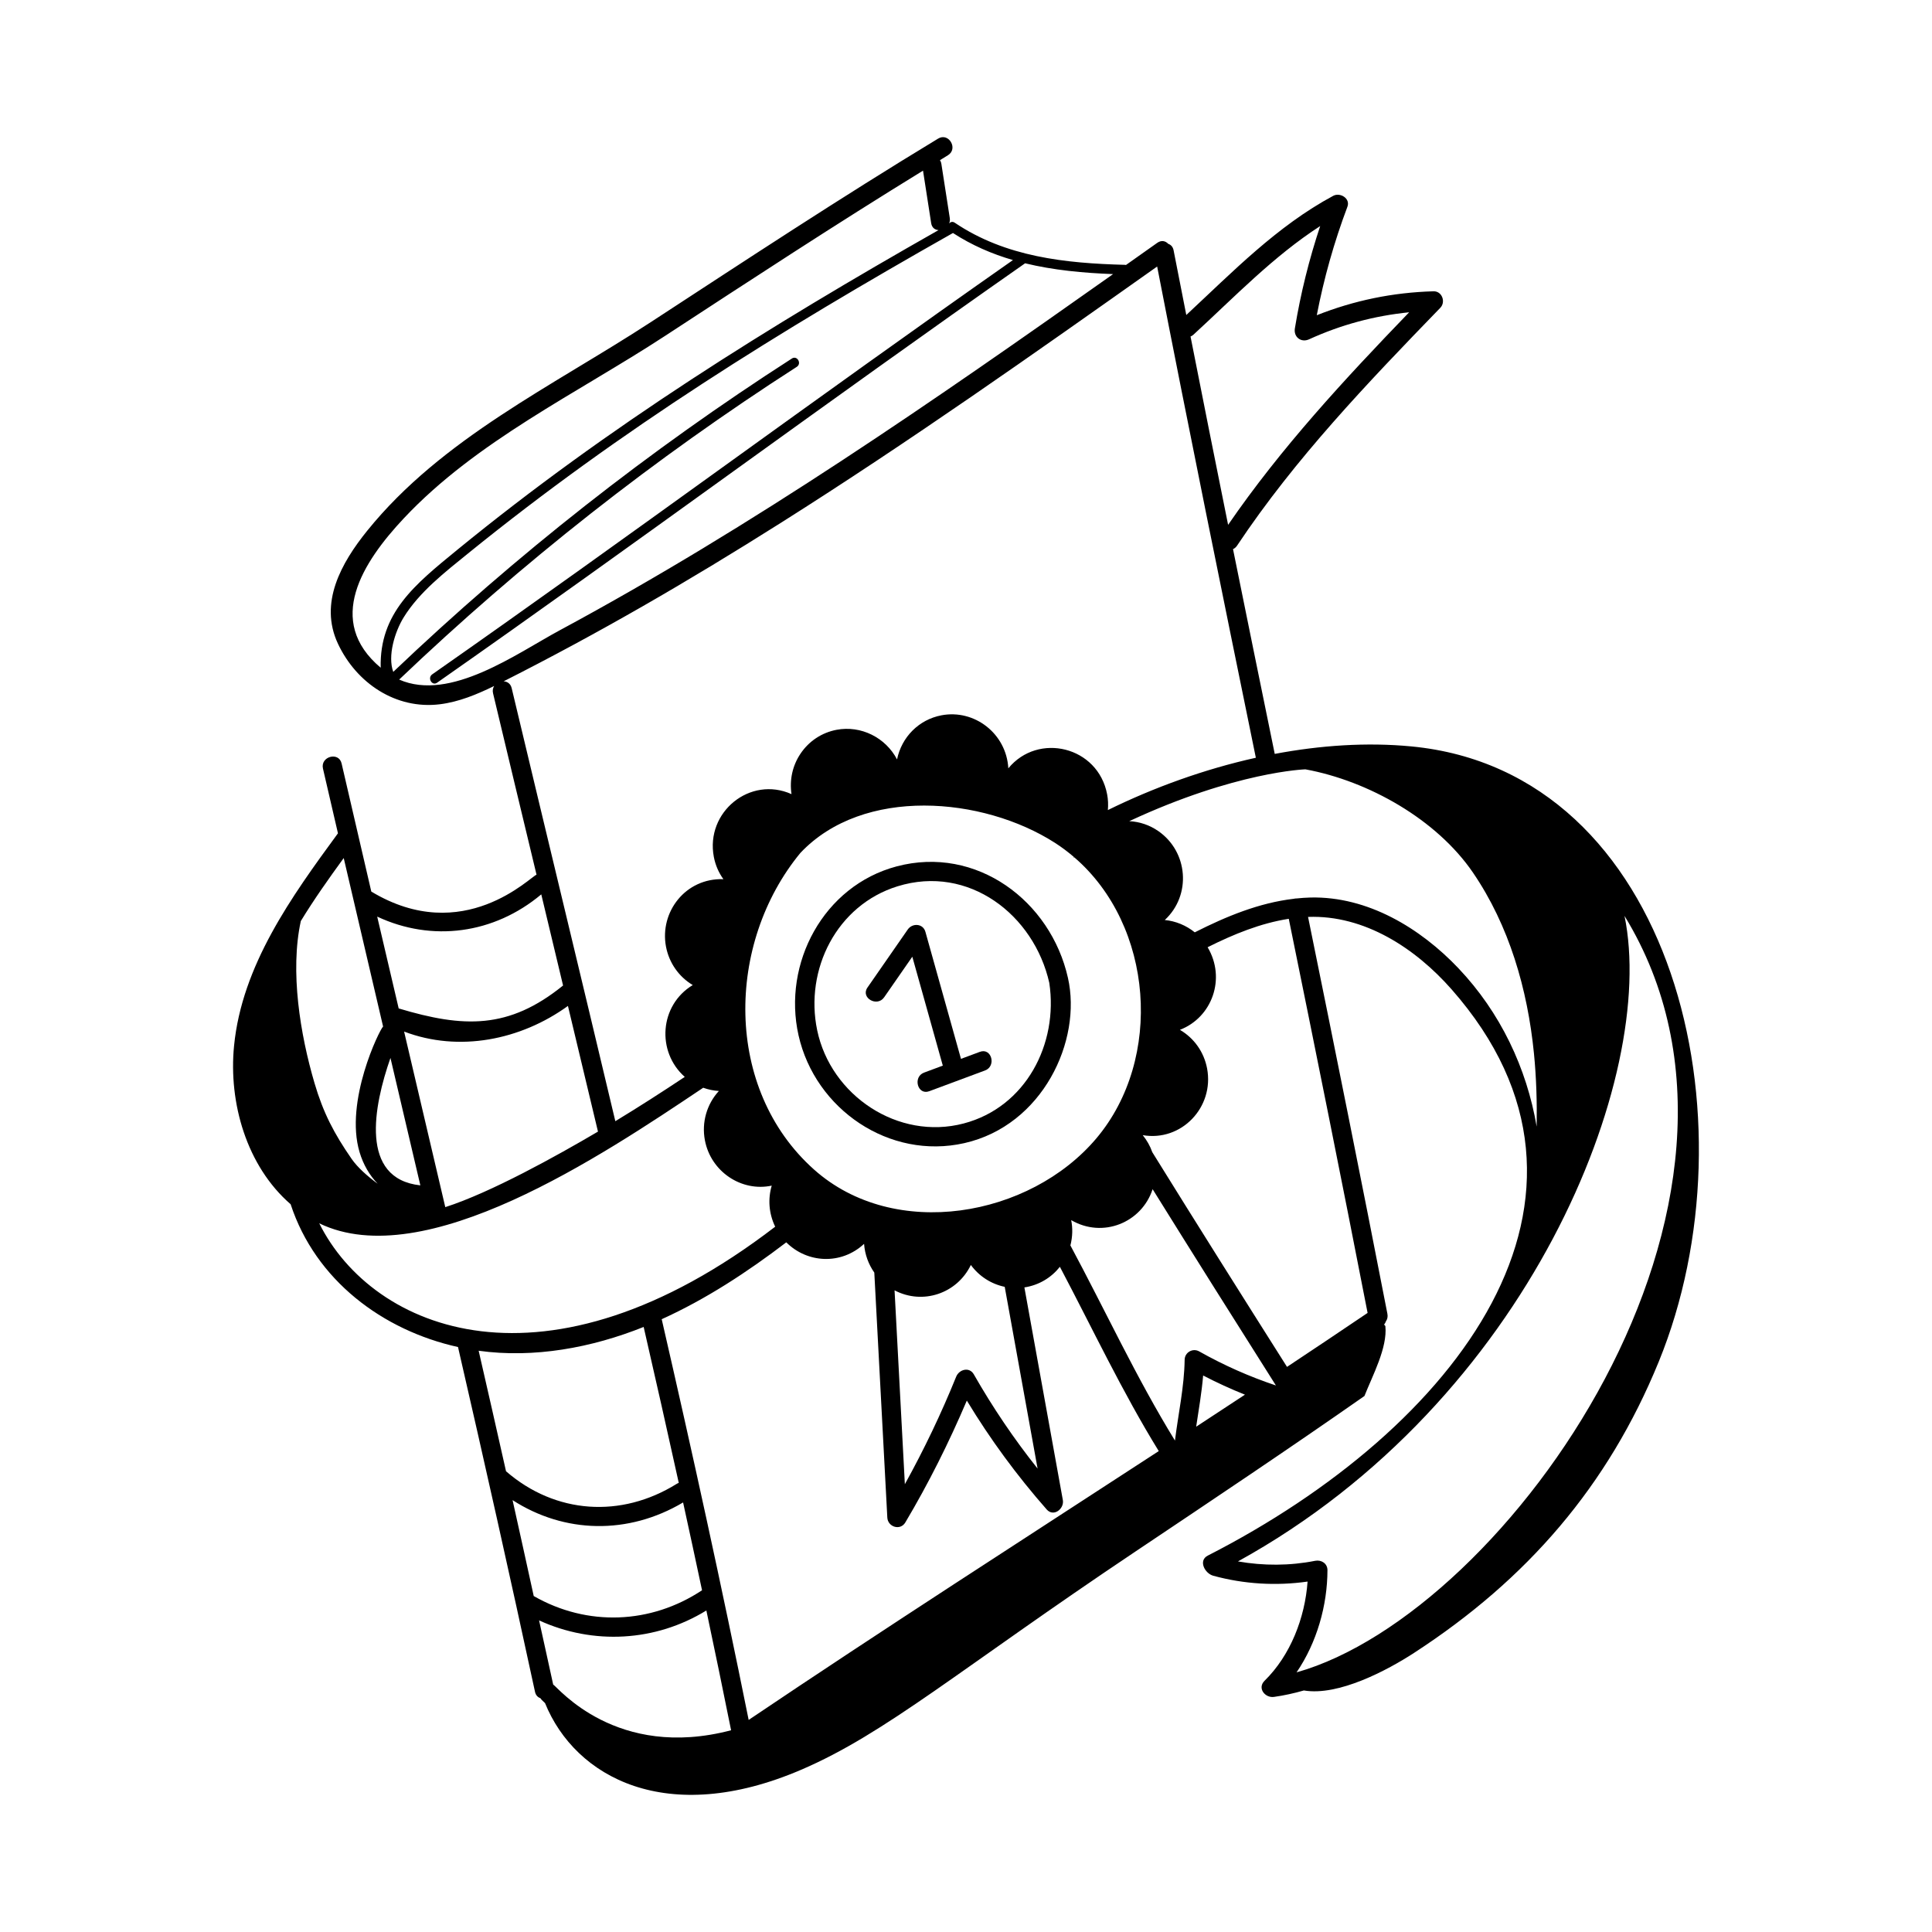 <svg id="Layer_1" enable-background="new 0 0 300 300" height="512" viewBox="0 0 300 300" width="512" xmlns="http://www.w3.org/2000/svg"><g id="Best_Seller"><g><path d="m45.131 186.992c.001.006.001.01.003.016 3.869 11.784 14.274 19.563 25.986 22.159 4.101 17.818 8.098 35.658 11.954 53.531.117.541.441.855.831.992.058.092.128.182.212.269.167.174.345.328.516.496 4.69 11.558 18.932 19.303 39.768 10.354 13.126-5.62 24.612-15.613 51.97-33.93 11.82-7.92 23.84-15.95 35.5-24.109 1.25-3.171 3.59-7.49 3.25-10.851-.058-.097-.126-.175-.204-.235.133-.154.227-.323.284-.5.218-.31.327-.708.236-1.173-4.001-20.565-8.135-41.104-12.322-61.633 8.766-.323 16.676 4.874 22.283 11.242 28.514 32.385.711 68.232-37.854 87.934-1.511.772-.459 2.77.851 3.126 4.773 1.304 9.761 1.601 14.646.906-.404 5.635-2.655 11.455-6.677 15.401-1.174 1.152.085 2.7 1.459 2.508 1.568-.22 3.115-.563 4.64-1 5.375.911 12.986-3.152 17.116-5.837 17.555-11.408 30.101-25.904 37.987-45.203 15.299-37.441 2.447-91.652-38.411-95.553-6.916-.661-14.106-.175-21.214 1.163-2.17-10.596-4.332-21.193-6.478-31.795.235-.108.454-.28.629-.544 9.026-13.548 20.271-25.28 31.561-36.933.879-.907.268-2.599-1.061-2.561-6.323.178-12.312 1.419-18.122 3.714 1.109-5.749 2.687-11.342 4.757-16.845.488-1.298-1.142-2.266-2.204-1.694-8.754 4.708-15.608 11.806-22.816 18.504-.657-3.348-1.321-6.693-1.971-10.042-.107-.553-.432-.87-.826-1.003-.415-.444-1.052-.624-1.707-.16-1.622 1.147-3.244 2.296-4.867 3.443-.04-.007-.07-.024-.114-.025-9.304-.242-18.572-1.219-26.469-6.541-.338-.229-.661-.121-.869.11.101-.247.146-.528.097-.843-.434-2.795-.868-5.591-1.302-8.386-.037-.239-.116-.436-.224-.593.413-.251.819-.511 1.233-.761 1.649-.998.143-3.594-1.514-2.59-15.111 9.146-29.839 18.854-44.628 28.506-15.169 9.9-32.435 18.025-44.029 32.391-4.023 4.985-7.516 11.198-4.537 17.542 2.876 6.125 8.998 10.241 15.821 9.398 2.97-.367 5.75-1.53 8.436-2.838-.195.303-.282.688-.175 1.137 2.238 9.393 4.496 18.781 6.752 28.17-.817.171-11.337 11.246-25.657 2.614-1.546-6.629-3.086-13.259-4.612-19.892-.432-1.881-3.326-1.085-2.893.797.771 3.351 1.55 6.699 2.327 10.048-7.207 9.833-14.909 20.511-16.135 33.012-.866 8.827 1.94 18.642 8.785 24.585zm47.723-11.277c-6.416 3.778-16.657 9.465-23.71 11.729-2.126-9.089-4.261-18.176-6.395-27.263 8.52 3.245 18.102 1.325 25.441-3.979 1.558 6.504 3.121 13.006 4.664 19.513zm-27.582 8.348c-9.494-1.028-7.25-12.329-4.641-19.786 1.549 6.596 3.096 13.19 4.641 19.786zm-15.7 5.894c16.337 7.913 43.754-10.405 59.623-21.052.784.283 1.601.452 2.432.502-1.879 2.049-2.696 4.874-2.173 7.644.925 4.904 5.702 8.055 10.381 7.053-.609 2.057-.461 4.312.536 6.378-35.617 27.346-62.489 16.116-70.798-.524zm150.549-47.284c4.159 20.384 8.262 40.778 12.239 61.197-4.157 2.814-8.331 5.604-12.513 8.38-7.017-11.087-14.01-22.188-20.921-33.341-.334-.965-.845-1.85-1.483-2.643 5.99 1.04 11.129-4.322 9.994-10.354-.486-2.56-2.018-4.711-4.221-6.001 4.997-1.915 7.193-7.978 4.302-12.825 4.032-2.021 8.217-3.731 12.603-4.414zm-13.299 70.913c2.124 1.107 4.286 2.096 6.493 2.978-2.523 1.661-5.046 3.321-7.573 4.974.395-2.646.859-5.288 1.081-7.951zm11.301 1.549c-4.131-1.38-8.089-3.134-11.914-5.29-.998-.562-2.241.15-2.257 1.295-.062 4.222-.986 8.366-1.504 12.546-.001.001-.002.002-.003.002-5.997-9.752-10.815-20.202-16.234-30.3.35-1.352.371-2.715.123-3.928 4.909 2.867 10.945.399 12.645-4.803 6.338 10.187 12.728 20.341 19.146 30.478zm-46.906-1.722c-.698-1.223-2.284-.773-2.742.358-2.32 5.74-4.985 11.294-7.969 16.698-.534-10.035-1.066-20.071-1.599-30.106 4.367 2.298 9.701.51 11.847-3.939 1.282 1.758 3.16 2.959 5.259 3.395 1.703 9.406 3.404 18.812 5.103 28.22-3.672-4.611-6.96-9.477-9.899-14.625zm12.582-82.546c1.047.671 2.028 1.412 2.954 2.204l-.052.112.114-.057c12.322 10.602 13.834 31.282 3.449 43.614-10.338 12.277-31.392 16.006-43.875 4.855-13.995-12.5-13.687-35.087-2.104-49.154 9.758-10.341 28.321-8.74 39.513-1.575zm-41.704 62.044c3.244 3.243 8.508 3.549 12.078.235.124 1.672.698 3.195 1.589 4.46.672 12.682 1.346 25.362 2.021 38.044.077 1.454 2.008 2.08 2.795.757 3.626-6.1 6.775-12.411 9.551-18.925 3.629 6.003 7.759 11.623 12.403 16.908 1.077 1.226 2.749-.117 2.507-1.459-1.987-11.007-3.979-22.014-5.971-33.02 2.283-.355 4.186-1.529 5.511-3.202 5.058 9.576 9.677 19.408 15.352 28.616-21.264 13.857-42.63 27.559-63.679 41.744-4.189-20.808-8.747-41.537-13.502-62.222 6.866-3.109 13.308-7.33 19.345-11.937zm-22.147 13.137c1.853 8.062 3.667 16.135 5.45 24.212-.107.038-.216.088-.326.156-8.611 5.359-18.83 4.7-26.498-1.961-1.405-6.239-2.815-12.478-4.248-18.711 8.593 1.191 17.536-.457 25.621-3.696zm6.123 27.253c.997 4.541 1.974 9.087 2.942 13.635-7.94 5.262-17.812 5.671-26.136.896-1.092-4.965-2.173-9.932-3.285-14.893 8.052 5.193 17.954 5.419 26.478.361zm3.613 16.774c1.309 6.193 2.594 12.392 3.84 18.598-17.824 4.682-26.886-6.664-27.627-7.1-.717-3.322-1.462-6.639-2.188-9.959 8.395 3.84 18.064 3.322 25.976-1.539zm116.792-99.717c-5.946-6.26-14.115-11.197-22.988-10.992-.727.018-1.447.072-2.164.146-.004 0-.007-.002-.011-.002-.003 0-.006 0-.01 0-.143 0-.271.021-.393.051-5.389.627-10.492 2.732-15.388 5.212-1.337-1.08-2.956-1.749-4.655-1.915 4.172-3.864 3.631-10.608-1.018-13.818-1.355-.937-2.903-1.45-4.497-1.53 16.544-7.714 27.35-8.049 27.35-8.049 9.82 1.811 20.37 7.78 26.01 16.021 5.64 8.25 8.49 18.149 9.479 28.09.375 3.777.482 7.575.423 11.372-1.545-9.099-5.652-17.753-12.14-24.584zm-25.146 109.324c3.147-4.613 4.789-10.4 4.797-15.877.001-1.03-.956-1.633-1.899-1.446-3.952.784-8.036.791-11.999.096 45.273-24.936 65.15-75.371 60.025-100.236 27.098 44.268-18.257 108.28-50.925 117.464zm-15.998-207.725c6.383-5.861 12.395-12.153 19.667-16.855-1.728 5.188-3.038 10.466-3.931 15.892-.221 1.341.966 2.259 2.204 1.694 5.006-2.283 10.157-3.654 15.542-4.197-10.054 10.424-19.898 21.049-28.114 33.007-1.968-9.743-3.913-19.491-5.834-29.244.16-.066.318-.158.467-.296zm-122.609 28.509c11.275-12.002 26.872-19.375 40.511-28.284 13.294-8.684 26.562-17.377 40.092-25.684.422 2.717.844 5.434 1.266 8.151.112.724.601 1.053 1.146 1.081-26.349 14.952-51.273 30.464-74.734 49.647-6.611 5.406-12.093 9.8-11.89 18.307-8.649-7.264-2.839-16.356 3.609-23.219zm-.742 25.059c19.006-18.116 39.656-34.361 61.744-48.562.81-.521.058-1.819-.757-1.295-22.137 14.231-42.844 30.512-61.902 48.66-.905-2.453.232-6.21 1.614-8.456 2.422-3.935 6.463-7.069 10.006-9.939 23.894-19.36 48.198-34.431 75.291-49.752 2.94 1.907 6.067 3.257 9.314 4.202-30.243 21.186-59.921 43.164-90.176 64.331-.785.55-.037 1.851.757 1.296 30.626-21.428 60.658-43.688 91.287-65.113.005-.004.007-.01.013-.014 4.427 1.077 9.041 1.503 13.669 1.681-27.812 19.655-55.858 39.118-85.879 55.282-6.776 3.647-17.05 11.164-24.98 7.679zm16.225.269c14.865-7.53 28.475-15.406 43.091-24.638 19.914-12.579 39.165-26.167 58.386-39.771 4.948 25.458 10.124 50.871 15.326 76.278-8.009 1.778-15.838 4.615-22.979 8.124.071-.81.042-1.629-.112-2.434-1.41-7.468-10.722-9.68-15.344-4.047-.302-5.395-5.254-9.21-10.389-8.232-3.51.668-6.179 3.381-6.891 6.85-1.78-3.402-5.607-5.316-9.389-4.6-2.301.438-4.29 1.755-5.603 3.709-1.243 1.852-1.727 4.064-1.396 6.279-6.437-2.882-13.386 2.784-12.062 9.743.244 1.284.752 2.441 1.484 3.463-5.883-.199-9.924 5.099-8.914 10.468.48 2.522 1.986 4.677 4.158 5.974-5.181 3.13-5.653 10.363-1.24 14.261-3.542 2.357-7.132 4.662-10.782 6.878-5.32-22.424-10.752-44.82-16.094-67.238-.17-.714-.694-1.039-1.253-1.067zm5.843 33.083c1.133 4.716 2.254 9.436 3.385 14.152-8.439 6.83-15.441 6.584-25.526 3.559-1.115-4.752-2.227-9.505-3.337-14.258 8.504 3.984 18.117 2.714 25.479-3.453zm-24.562 20.521c-.57.526-6.003 11.626-3.655 19.503.575 1.93 1.544 3.591 2.813 4.91-1.555-1.146-3.113-2.513-4.044-3.857-2.731-3.942-4.408-7.16-5.761-11.762-2.229-7.576-3.831-17.366-2.127-25.175 2.059-3.374 4.357-6.618 6.66-9.78 2.027 8.723 4.067 17.442 6.114 26.161z"/><path d="m123.998 160.773c2.586 11.485 14.114 19.366 25.753 16.729 12.152-2.754 18.293-15.9 16.076-25.67-2.68-11.943-14.208-20.587-26.597-17.299-11.339 3.01-17.755 15.039-15.232 26.24zm38.937-8.145c1.426 9.47-3.649 19.292-13.3 21.825-10.169 2.671-20.628-4.334-22.744-14.479-1.967-9.436 3.036-19.425 12.478-22.35 11.064-3.427 21.199 4.455 23.566 15.003z"/><path d="m152.158 163.327c-.979.364-1.958.729-2.937 1.093-1.841-6.577-3.683-13.153-5.524-19.729-.368-1.313-2.026-1.389-2.742-.358-2.085 3.004-4.17 6.008-6.255 9.012-1.103 1.59 1.496 3.091 2.591 1.514 1.458-2.1 2.915-4.199 4.373-6.3 1.579 5.638 3.157 11.274 4.736 16.911-.968.36-1.937.721-2.905 1.081-1.793.667-1.017 3.567.798 2.893 2.888-1.074 5.776-2.148 8.664-3.223 1.793-.667 1.018-3.567-.797-2.893z"/></g></g></svg>